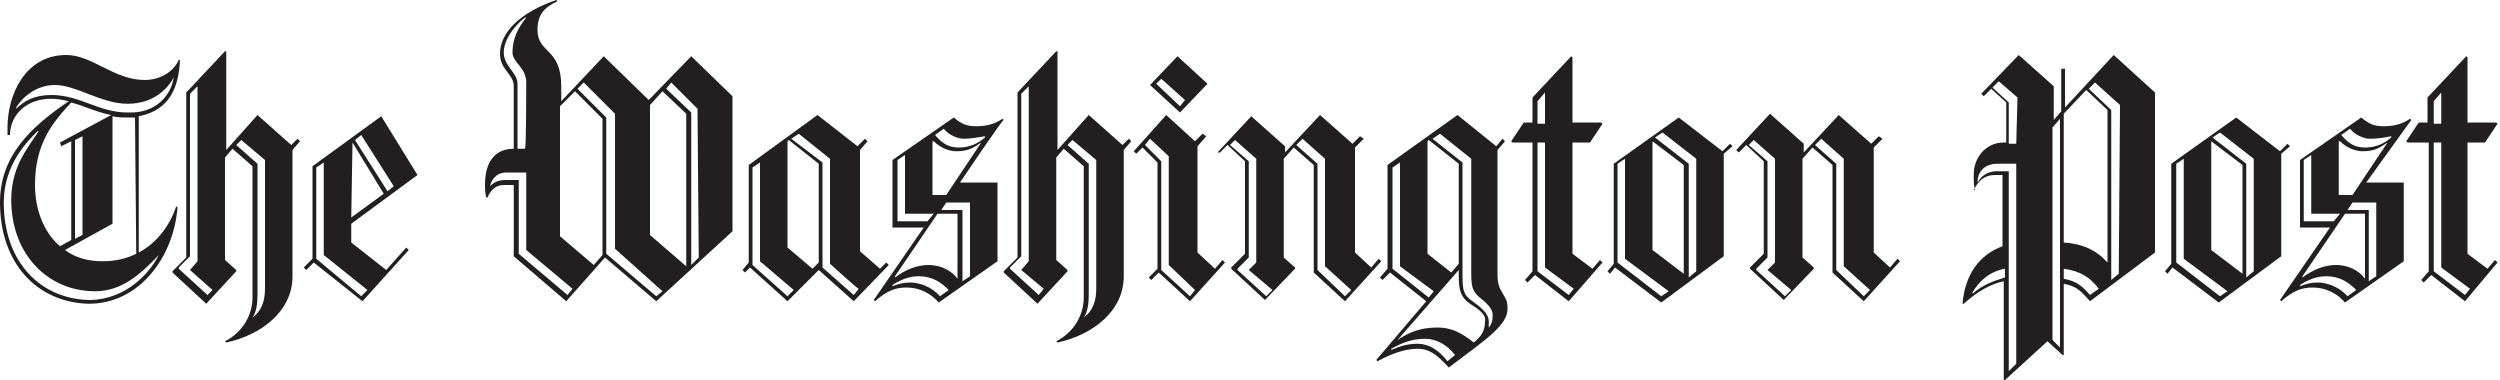 <?xml version="1.0" encoding="utf-8"?>
<!-- Generator: Adobe Illustrator 26.0.3, SVG Export Plug-In . SVG Version: 6.00 Build 0)  -->
<svg version="1.1" id="the_washington_post" xmlns="http://www.w3.org/2000/svg" xmlns:xlink="http://www.w3.org/1999/xlink"
	 x="0px" y="0px" viewBox="0 0 200 30.4" style="enable-background:new 0 0 200 30.4;" xml:space="preserve">
<style type="text/css">
	.st0{fill:#231F20;}
</style>
<path class="st0" d="M11.1,9.3v10.9c1.5-0.8,2.5-2.2,3-3.7l0.1,0.1c-0.3,3.9-3,7.7-7.1,7.7C3,24.2,0,21.1,0,16.2
	c0-3.7,2.4-6,5.5-8.1C5.1,8,4.6,7.9,4.1,7.9c-2.1,0-3.3,1.4-3.3,2.9H0.6c0-0.2,0-0.4,0-0.6c0-2.6,1.4-5.8,4.7-5.8c2.1,0,3.8,2,6.3,2
	c1,0,2.2-0.5,2.7-1.6h0.1C14.3,6.8,13.7,8.8,11.1,9.3z M12.7,20.4c-1.5,1.6-3,2.9-5.1,2.9c-3.8,0-6.7-3-6.7-7.3
	c0-2.5,1.1-3.9,2.2-5.5H3c-0.7,0.7-2.7,2.6-2.7,5.7c0,4.8,3,7.8,7,7.8C10,23.9,11.9,22,12.7,20.4L12.7,20.4z M13.9,6.2
	c-0.5,0.9-1.6,2.1-3.7,2.1S6.1,6.8,4.4,6.8c-1.6,0-2.7,1.1-3.1,1.8v0.1c0.6-0.6,1.4-1.1,2.8-1.1C6.4,7.6,7.9,9,10.2,9
	C12.6,9.1,13.7,7.5,13.9,6.2L13.9,6.2z M5.7,8.2c-1.5,1.6-2.9,3.3-2.9,6.6c0,1.8,0.6,3.7,2,4.9l0.9-0.5v-7.9l-0.8,0.4l-0.1-0.3
	l4.1-2.2C7.8,9,6.8,8.5,5.7,8.2z M10.8,9.4c-0.2,0-0.4,0-0.6,0c-0.4,0-0.8,0-1.2-0.1v8.6L5.2,20c0.8,0.6,1.8,0.9,3,0.9
	c1,0,1.9-0.2,2.7-0.6L10.8,9.4L10.8,9.4z M6.6,10.9L6,11.2v7.9l0.6-0.3V10.9z M23.4,12v10.1c0,2.8-2.5,4.7-5.3,5.3L18,27.3
	c1.4-0.7,2.2-2.1,2.2-3.5V13.3l-1.6-1.4L18,12.6v8.2l0.9,0.8v0.1l-2.4,2.6l-2.7-2.5v-0.1l1.1-1.1V7.4L18,4.1h0.1V12l2.5-2.8l2.7,2.4
	l0.5-0.5l0.2,0.2C24,11.3,23.4,12,23.4,12z M15.2,21.6L15.2,21.6l0.6-0.7v-14l-0.6,0.6v13l-0.9,0.9v0.1l2.3,2.1l0.4-0.4L15.2,21.6z
	 M21.2,12.8l-1.9-1.6l-0.4,0.4l1.7,1.5v10.5c0,0.7-0.1,1.4-0.4,1.8l0,0c0.7-0.5,1-1.3,1-2.3V12.8L21.2,12.8z M28.1,17.9v1.5l2.8,2.2
	l1.6-1.8l0.2,0.2L29,24.1L25.1,21l-0.6,0.6l-0.2-0.2l0.7-0.7v-7.4l5.5-4l2.9,4.7L28.1,17.9z M25.9,20.4V13l-0.6,0.4v7.3l3.6,3
	l0.5-0.5L25.9,20.4z M28.2,11.4L28.2,11.4l-0.1,6l2.6-1.9L28.2,11.4z M28.9,10.8l-0.5,0.4l2.6,4.1l0.5-0.4L28.9,10.8z M52.5,24.1
	l-4.1-3.5l-3.1,3.5l-4.2-3.6v-5.7h-0.8c-0.7,0-1.1,0.5-1.3,1h-0.1c-0.1-0.4-0.1-0.7-0.1-1.1c0-0.8,0.2-2.8,2.3-2.8v-5
	c0-1-1.1-1.3-1.1-2.6C40,2.6,41.6,1,44.5,0l0.1,0.1C43.5,0.6,43,1.2,43,2.4c0,1.9,1.9,1.4,1.9,4.5v1.2l3.4-3.6L51.9,8l3.4-3.5
	l3.3,3.2v10.8C58.6,18.5,52.5,24.1,52.5,24.1z M42.1,20v-6.2h-1.6c-0.8,0-1.2,0.6-1.3,1.1l0,0c0.3-0.3,0.6-0.5,1.3-0.5h1v5.9
	l3.9,3.3l0.4-0.5C45.8,23.1,42.1,20,42.1,20z M42.1,6.6C42.1,5.4,41,5,41,4.2c0-1.1,0.4-1.9,1.1-2.8H42c-0.9,0.7-1.7,1.8-1.7,2.8
	c0,1.1,1.1,1.6,1.1,2.5v5.2H42C42.1,11.9,42.1,6.6,42.1,6.6z M48.2,9.5L46,7.3l-1.2,1.2v10.4l2.7,2.3l0.7-0.8V9.5z M49.2,19.9V9.1
	l-2.5-2.5l-0.5,0.5l2.3,2.3v10.9l4,3.4l0.5-0.4L49.2,19.9z M54.9,9.1L53,7.3l-1,1.1v10.4l2.9,2.5l0,0V9.1z M55.8,8.7l-2.1-2.1
	l-0.4,0.5l2,1.9v12.2l0.6-0.6L55.8,8.7L55.8,8.7z M68.3,24.1l-2.8-2.5L63,24.1l-3-2.7l-0.4,0.4l-0.2-0.2l0.5-0.6v-7.8l5.5-4l3.2,2.5
	l0.6-0.6l0.2,0.2L68.8,12v8.1l1.6,1.4l0.5-0.5l0.2,0.2L68.3,24.1L68.3,24.1z M60.8,20.9V13l-0.6,0.4v7.8l2.8,2.5l0.5-0.5L60.8,20.9
	L60.8,20.9z M65.5,13.1l-2.4-1.9L63,11.3v8.5l2,1.7l0.5-0.5V13.1z M66.4,21.1v-8.4l-2.5-2l-0.6,0.4l2.5,1.9v8.4l2.5,2.2l0.4-0.5
	C68.7,23.2,66.4,21.1,66.4,21.1z M76.8,14.6h3v6.3l-4.7,3.3c-0.6-0.7-1.5-1.2-2.6-1.2c-0.9,0-1.6,0.3-2.5,1.1L69.9,24l4-5.8h-2.5
	v-5.4l4.9-3.4c0.6,0.5,1,0.7,1.8,0.7c0.6,0,1.4-0.1,2.1-0.6l0.1,0.1C80.3,9.4,76.8,14.6,76.8,14.6z M73.5,22.1
	c-0.8,0-1.5,0.3-2.1,0.7v0.1c0.5-0.2,0.9-0.3,1.4-0.3c0.7,0,1.7,0.3,2.4,1.1l0.7-0.5C75.3,22.6,74.6,22.1,73.5,22.1L73.5,22.1z
	 M76.6,17.1H75l-3.4,5v0.1c0.8-0.6,1.7-1,2.7-1c0.9,0,1.8,0.4,2.3,1.1l0,0C76.6,22.2,76.6,17.1,76.6,17.1z M72.4,17.1v-4.7l-0.6,0.4
	v4.9h2.4l0.5-0.6H72.4L72.4,17.1L72.4,17.1z M78.5,11.4c-0.6,0.4-1,0.7-2,0.7c-0.6,0-1.3-0.3-1.8-0.8h-0.1v4.3h1.1L78.5,11.4
	L78.5,11.4z M77.1,11.1c-0.5,0-1.2-0.3-1.6-0.8l-0.7,0.5c0.6,0.7,1.1,1,1.9,1c0.5,0,1.3-0.1,2.1-0.8v-0.1
	C78.2,11,77.6,11.1,77.1,11.1z M77.6,16.2h-1.9l-0.4,0.6H77v5.7l0.6-0.4V16.2z M89.9,12v10.1c0,2.8-2.5,4.7-5.3,5.3l-0.1-0.1
	c1.4-0.7,2.2-2.1,2.2-3.5V13.3l-1.6-1.4l-0.6,0.7v8.2l0.9,0.8v0.1L83,24.3l-2.7-2.5v-0.1l1.1-1.1V7.4l3.1-3.3h0.1V12l2.5-2.8
	l2.7,2.4l0.5-0.5l0.2,0.2C90.5,11.3,89.9,12,89.9,12z M81.7,21.6L81.7,21.6l0.6-0.7v-14l-0.6,0.6v13l-0.9,0.9v0.1l2.3,2.1l0.4-0.5
	L81.7,21.6z M87.7,12.8l-1.9-1.6l-0.4,0.4l1.7,1.5v10.5c0,0.7-0.1,1.4-0.4,1.8l0,0c0.7-0.5,1-1.3,1-2.3V12.8L87.7,12.8L87.7,12.8z
	 M95.2,24.1l-2.5-2.3l-0.6,0.6l-0.2-0.2l0.7-0.7V13l-1.2-1.2l-0.5,0.5l-0.2-0.2l2.6-2.9l2.3,2.1l0.6-0.6l0.3,0.2l-0.7,0.8v8.5
	l1.4,1.3l0.6-0.7L98,21L95.2,24.1L95.2,24.1z M93.5,21.2v-8.7L92,11.1l-0.4,0.5l1.3,1.3v8.7l2.3,2.1l0.4-0.5L93.5,21.2z M94.4,9
	L92,6.8l2.2-2.3l2.4,2.2L94.4,9z M92.9,6.3l-0.4,0.4l1.9,1.8L94.8,8L92.9,6.3z M107.6,24.1l-2.5-2.3v-8.6l-1.6-1.4l-0.8,0.9v7.9
	l0.9,0.8v0.1l-2.4,2.5l-2.7-2.5v-0.1l1.1-1.1v-7.4l-1.4-1.3l-0.6,0.6h-0.2l2.7-2.9l2.7,2.4v0.5l2.8-3l2.6,2.3l0.6-0.6l0.3,0.2
	l-0.7,0.7v8.4l1.3,1.2l0.6-0.7l0.2,0.2L107.6,24.1L107.6,24.1z M99.9,21.6L99.9,21.6l0.6-0.6v-8.3l-1.7-1.5l-0.4,0.4l1.5,1.3v7.7
	L99,21.5v0.1l2.3,2.1l0.5-0.5L99.9,21.6L99.9,21.6z M106,21.3v-8.6l-1.8-1.6l-0.5,0.5l1.7,1.5v8.5l2.2,2.1l0.5-0.5L106,21.3
	L106,21.3z M115.9,29.4c-1-1.1-1.6-1.5-2.5-1.5c-1,0-2.1,0.4-3.2,1l-0.1-0.1l4-4.7l-2.9-2.3l-0.6,0.6l-0.2-0.2l0.6-0.7v-8.3l5.6-4
	l3.1,2.5l0.5-0.6l0.2,0.2l-0.6,0.7v10c0,1.5,0.8,1.5,0.8,2.6C120.7,26,118.8,27.2,115.9,29.4z M112,21.3V13l-0.6,0.4v8.1l2.9,2.3
	l0.4-0.5L112,21.3z M114,27.1c-1,0-1.8,0.3-2.7,0.8V28c0.5-0.2,1.1-0.5,2.1-0.5c0.9,0,1.7,0.5,2.4,1.4l0.6-0.5
	C115.8,27.6,114.9,27.1,114,27.1L114,27.1z M117.6,24.3c-0.7-0.5-0.9-1-0.9-2.2v-0.5l-4.9,5.6l0,0c0.9-0.6,1.8-1,3.2-1
	c1.2,0,2,0.5,2.9,1.2c0.6-0.5,0.9-0.9,0.9-1.7C118.9,25.2,118.4,24.8,117.6,24.3L117.6,24.3z M116.7,13.1l-2.4-1.9l-0.1,0.1v9
	l1.9,1.5l0.6-0.7V13.1z M118.5,23.9c-0.8-0.6-0.8-1.1-0.8-2.3v-8.9l-2.5-2l-0.6,0.4L117,13v9c0,1.3,0.1,1.6,0.8,2.1
	c0.7,0.5,1.3,1,1.3,1.6c0,0.2,0,0.5,0,0.5l0,0c0.1-0.1,0.3-0.4,0.3-0.8C119.5,24.8,119.1,24.4,118.5,23.9z M125.5,24.1l-2.7-2.1
	l-0.6,0.6l-0.2-0.2l0.6-0.7V11.4H121l-0.1-0.1l1-1.5h0.7v-2l3.1-3.3l0.1,0.1v5.2h2.3l0.1,0.1l-1,1.5h-1.4v8.9l1.6,1.2l0.6-0.7
	l0.2,0.2L125.5,24.1z M123.6,7.4L123,8.1v1.8h0.6V7.4z M123.6,21.4v-10H123v10.3l2.5,1.9l0.4-0.5L123.6,21.4L123.6,21.4z
	 M137.9,12.3v8.2l-5,3.7l-3.7-2.8l-0.4,0.5l-0.2-0.2l0.5-0.6v-8l5.2-3.7l3.5,2.7l0.6-0.6l0.2,0.2L137.9,12.3L137.9,12.3z M130,20.7
	v-8l-0.6,0.4V21l3.5,2.7l0.6-0.4L130,20.7L130,20.7z M134.7,13.2l-2.5-1.9l0,0V20l2.5,1.9V13.2L134.7,13.2z M135.7,12.7l-2.7-2.1
	l-0.6,0.4l2.7,2.1v9.1l0.6-0.5V12.7L135.7,12.7z M149.1,24.1l-2.5-2.3v-8.6l-1.6-1.4l-0.8,0.9v7.9l0.9,0.8v0.1l-2.4,2.5l-2.7-2.5
	v-0.1l1.1-1.1v-7.4l-1.4-1.3l-0.6,0.6l-0.2-0.2l2.7-2.9l2.7,2.4v0.7l2.8-3l2.6,2.3l0.6-0.6l0.3,0.2l-0.7,0.7v8.4l1.3,1.2l0.6-0.7
	l0.2,0.2L149.1,24.1z M141.4,21.6L141.4,21.6L142,21v-8.3l-1.7-1.5l-0.4,0.4l1.5,1.3v7.7l-0.9,0.9v0.1l2.3,2.1l0.5-0.5L141.4,21.6
	L141.4,21.6z M147.5,21.3v-8.6l-1.8-1.6l-0.5,0.5l1.7,1.5v8.5l2.2,2.1l0.5-0.5L147.5,21.3z M167.2,24.1c-0.8-0.9-1.1-1.2-2.1-1.4
	v5.7H165l-1.2-1.1l-3.4,3.1h-0.1v-7.9c-1,0.2-2.1,0.8-3.2,1.8H157c0.2-2.3,1.3-3.9,3.2-4.6V14h-0.6c-0.8,0-1.3,0.4-1.7,1.2h0.1
	c-0.1-0.3-0.1-0.7-0.1-1.3c0-1.2,0.9-2.5,2.4-2.5h0.2V8.2l-1.2-1.1l-0.6,0.6l-0.2-0.2l3-3.1l2.8,2.5v2.7l0.6-0.7V5.5h0.3v3.1
	l3.9-4.2l3.3,3v12.8L167.2,24.1L167.2,24.1z M160.4,21.5c-1.2,0.2-2.1,1-2.6,1.9v0.1c0.8-0.7,1.6-1,2.6-1.3V21.5L160.4,21.5z
	 M161.4,13.1h-1.6c-1.1,0-1.6,0.7-1.6,1.5l0,0c0.4-0.6,0.7-0.8,1.4-0.9h1.1v16l0.6-0.6v-16H161.4z M161.4,7.8l-1.5-1.3L159.4,7
	l1.3,1.2v3.3h0.6L161.4,7.8L161.4,7.8z M164.8,9.5l-0.6,0.7v17l0.6,0.6C164.8,27.7,164.8,9.5,164.8,9.5z M168.6,8.8l-1.7-1.6
	l-1.8,1.9v10.3c1.5,0.1,2.6,0.6,3.5,1.6l0,0V8.8z M165.1,21.5v0.8c1,0.2,1.4,0.5,2.1,1.3l0.7-0.5C167.2,22.2,166.5,21.7,165.1,21.5
	L165.1,21.5z M169.6,8.4l-2-1.8l-0.5,0.5l1.8,1.7v13.6l0.6-0.5L169.6,8.4L169.6,8.4z M182.5,12.3v8.2l-5,3.7l-3.7-2.8l-0.4,0.5
	l-0.2-0.2l0.5-0.6v-8l5.2-3.7l3.5,2.7l0.6-0.6l0.2,0.2L182.5,12.3z M174.7,20.7v-8l-0.6,0.4V21l3.5,2.7l0.6-0.4L174.7,20.7
	L174.7,20.7z M179.4,13.2l-2.5-1.9l0,0V20l2.5,1.9V13.2L179.4,13.2z M180.3,12.7l-2.7-2.1L177,11l2.7,2.1v9.1l0.6-0.5V12.7
	L180.3,12.7z M189.3,14.6h3v6.3l-4.7,3.3c-0.6-0.7-1.5-1.2-2.6-1.2c-0.9,0-1.6,0.3-2.5,1.1l-0.1-0.1l4-5.8H184v-5.4l4.9-3.4
	c0.6,0.5,1,0.7,1.8,0.7c0.6,0,1.4-0.1,2.1-0.6l0.1,0.1L189.3,14.6L189.3,14.6z M186.1,22.1c-0.8,0-1.5,0.3-2.1,0.7v0.1
	c0.5-0.2,0.9-0.3,1.4-0.3c0.7,0,1.7,0.3,2.4,1.1l0.7-0.5C187.9,22.6,187.2,22.1,186.1,22.1z M189.2,17.1h-1.6l-3.4,5v0.1
	c0.8-0.6,1.7-1,2.7-1c0.9,0,1.8,0.4,2.3,1.1l0,0V17.1L189.2,17.1L189.2,17.1z M184.9,17.1v-4.7l-0.6,0.4v4.9h2.4l0.5-0.6H184.9
	L184.9,17.1z M191,11.4c-0.6,0.4-1,0.7-2,0.7c-0.6,0-1.3-0.3-1.8-0.8h-0.1v4.3h1.1L191,11.4L191,11.4L191,11.4z M189.6,11.1
	c-0.5,0-1.2-0.3-1.6-0.8l-0.7,0.5c0.6,0.7,1.1,1,1.9,1c0.5,0,1.3-0.1,2.1-0.8v-0.1C190.8,11,190.2,11.1,189.6,11.1L189.6,11.1z
	 M190.1,16.2h-1.9l-0.4,0.6h1.7v5.7l0.6-0.4L190.1,16.2L190.1,16.2z M197.2,24.1l-2.7-2.1l-0.6,0.6l-0.2-0.2l0.6-0.7V11.4h-1.7
	l-0.1-0.1l1-1.5h0.7v-2l3.1-3.3l0.1,0.1v5.2h2.3l0.1,0.1l-1,1.5h-1.4v8.9l1.6,1.2l0.6-0.7l0.2,0.2L197.2,24.1L197.2,24.1z
	 M195.3,7.4l-0.6,0.7v1.8h0.6V7.4z M195.3,21.4v-10h-0.6v10.3l2.5,1.9l0.4-0.5L195.3,21.4L195.3,21.4z"/>
</svg>
